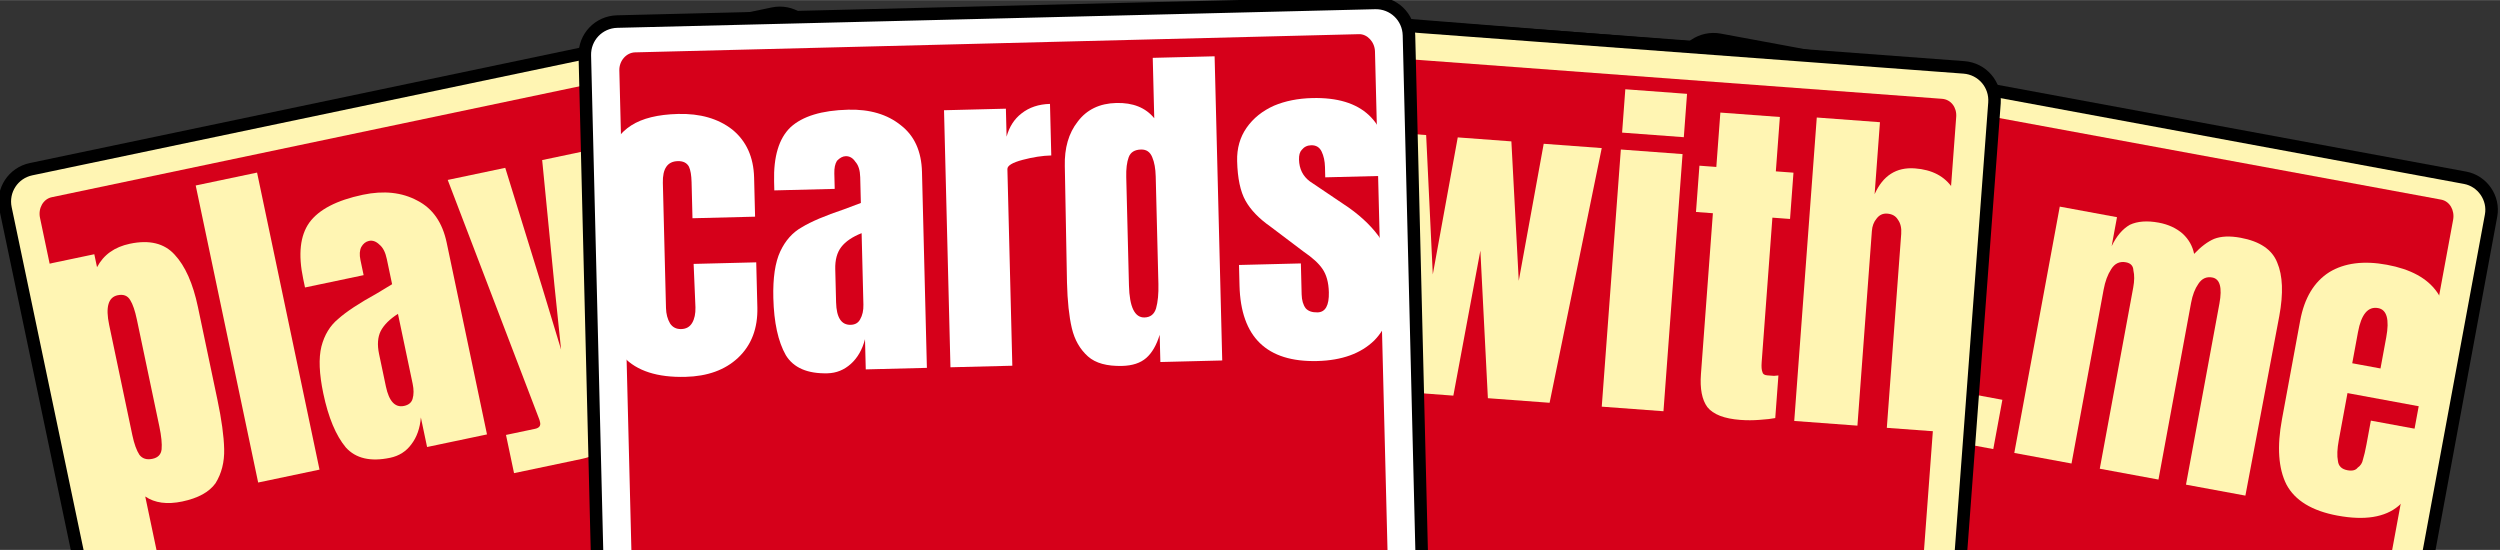 <?xml version="1.0" encoding="UTF-8" standalone="no"?>
<svg
   xmlns:osb="http://www.openswatchbook.org/uri/2009/osb"
   xmlns:dc="http://purl.org/dc/elements/1.1/"
   xmlns:cc="http://creativecommons.org/ns#"
   xmlns:rdf="http://www.w3.org/1999/02/22-rdf-syntax-ns#"
   xmlns:svg="http://www.w3.org/2000/svg"
   xmlns="http://www.w3.org/2000/svg"
   xmlns:xlink="http://www.w3.org/1999/xlink"
   xmlns:sodipodi="http://sodipodi.sourceforge.net/DTD/sodipodi-0.dtd"
   xmlns:inkscape="http://www.inkscape.org/namespaces/inkscape"
   height="110"
   width="500"
   version="1.1"
   viewBox="-0.2 -236 500.186 110"
   id="svg5679"
   sodipodi:docname="logo-2-header.svg"
   inkscape:version="0.92.1 r15371">
  <rect x="-0.2" y="-236" width="500.186" height="110" fill="#333333" stroke="none"/>
  <sodipodi:namedview
     pagecolor="#ffffff"
     bordercolor="#666666"
     borderopacity="1"
     objecttolerance="10"
     gridtolerance="10"
     guidetolerance="10"
     inkscape:pageopacity="0"
     inkscape:pageshadow="2"
     inkscape:window-width="956"
     inkscape:window-height="1041"
     id="namedview5681"
     showgrid="false"
     inkscape:zoom="0.674"
     inkscape:cx="314.94802"
     inkscape:cy="137.38321"
     inkscape:window-x="960"
     inkscape:window-y="18"
     inkscape:window-maximized="0"
     inkscape:current-layer="svg5679" />
  <defs
     id="defs5595">
    <linearGradient
       id="card_color-3"
       osb:paint="solid">
      <stop
         stop-color="#d6001a"
         offset="0"
         id="stop5573" />
    </linearGradient>
    <linearGradient
       id="accent-color-6"
       osb:paint="solid">
      <stop
         stop-color="#fff5b3"
         offset="0"
         id="stop5576" />
    </linearGradient>
    <g
       id="base">
      <path
         d="m 0,0 c 0,3.78 3.09,6.87 6.87,6.87 h 152.85 c 3.76,0 6.86,-3.09 6.86,-6.87 v -228.4 c 0,-3.78 -3.1,-6.87 -6.86,-6.87 H 6.87 c -3.78,0 -6.87,3.09 -6.87,6.87 z"
         id="path5579"
         inkscape:connector-curvature="0"
         style="fill:#ffffff;stroke:#000000;stroke-width:2.5" />
    </g>
    <g
       y="0"
       x="0"
       id="g5582" />
    <g
       id="joker"
       transform="translate(-1094.1,-924.2)" />
    <linearGradient
       id="linearGradient11707"
       y2="1817.8"
       xlink:href="#accent-color-6"
       gradientUnits="userSpaceOnUse"
       x2="1850.8"
       gradientTransform="translate(-20.036,-25.795)"
       y1="1817.8"
       x1="1737.3" />
    <linearGradient
       id="linearGradient11709"
       y2="-1818"
       xlink:href="#card_color-3"
       gradientUnits="userSpaceOnUse"
       x2="-1741.6"
       gradientTransform="translate(20.024,25.804)"
       y1="-1818"
       x1="-1844.2" />
    <linearGradient
       id="linearGradient11711"
       y2="1768.3"
       xlink:href="#accent-color-6"
       gradientUnits="userSpaceOnUse"
       x2="1846.2"
       gradientTransform="translate(-20.024,-25.804)"
       y1="1768.3"
       x1="1780.3" />
    <linearGradient
       id="linearGradient11713"
       y2="1997.6"
       xlink:href="#accent-color-6"
       gradientUnits="userSpaceOnUse"
       x2="1583.1"
       gradientTransform="translate(-17.125,-27.812)"
       y1="1997.6"
       x1="1469.5" />
    <linearGradient
       id="linearGradient11715"
       y2="-1998.3"
       xlink:href="#card_color-3"
       gradientUnits="userSpaceOnUse"
       x2="-1473.9"
       gradientTransform="translate(17.112,27.82)"
       y1="-1998.3"
       x1="-1576.4" />
    <linearGradient
       id="linearGradient11717"
       y2="1945.2"
       xlink:href="#accent-color-6"
       gradientUnits="userSpaceOnUse"
       x2="1578.3"
       gradientTransform="translate(-17.112,-27.82)"
       y1="1945.2"
       x1="1497.5" />
    <linearGradient
       id="linearGradient11719"
       y2="2319.9"
       xlink:href="#accent-color-6"
       gradientUnits="userSpaceOnUse"
       x2="832.3"
       gradientTransform="translate(-8.73,-31.473)"
       y1="2319.9"
       x1="718.73" />
    <linearGradient
       id="linearGradient11721"
       y2="-2320.3"
       xlink:href="#card_color-3"
       gradientUnits="userSpaceOnUse"
       x2="-722.96"
       gradientTransform="translate(8.716,31.477)"
       y1="-2320.3"
       x1="-825.52" />
    <linearGradient
       id="linearGradient11723"
       y2="2269.9"
       xlink:href="#accent-color-6"
       gradientUnits="userSpaceOnUse"
       x2="799.18"
       gradientTransform="translate(-8.716,-31.477)"
       y1="2269.9"
       x1="720.53" />
    <linearGradient
       id="linearGradient11725"
       y2="-2134.3"
       xlink:href="#card_color-3"
       gradientUnits="userSpaceOnUse"
       x2="-1196.7"
       gradientTransform="translate(14.274,29.378)"
       y1="-2134.3"
       x1="-1299.3" />
    <linearGradient
       inkscape:collect="always"
       xlink:href="#accent-color-6"
       id="linearGradient6228"
       gradientUnits="userSpaceOnUse"
       gradientTransform="translate(-20.024,-25.804)"
       x1="1780.3"
       y1="1768.3"
       x2="1846.2"
       y2="1768.3" />
    <linearGradient
       inkscape:collect="always"
       xlink:href="#accent-color-6"
       id="linearGradient6230"
       gradientUnits="userSpaceOnUse"
       gradientTransform="translate(-20.024,-25.804)"
       x1="1780.3"
       y1="1768.3"
       x2="1846.2"
       y2="1768.3" />
    <linearGradient
       inkscape:collect="always"
       xlink:href="#accent-color-6"
       id="linearGradient6232"
       gradientUnits="userSpaceOnUse"
       gradientTransform="translate(-20.024,-25.804)"
       x1="1780.3"
       y1="1768.3"
       x2="1846.2"
       y2="1768.3" />
    <linearGradient
       inkscape:collect="always"
       xlink:href="#accent-color-6"
       id="linearGradient6234"
       gradientUnits="userSpaceOnUse"
       gradientTransform="translate(-17.112,-27.82)"
       x1="1497.5"
       y1="1945.2"
       x2="1578.3"
       y2="1945.2" />
    <linearGradient
       inkscape:collect="always"
       xlink:href="#accent-color-6"
       id="linearGradient6236"
       gradientUnits="userSpaceOnUse"
       gradientTransform="translate(-17.112,-27.82)"
       x1="1497.5"
       y1="1945.2"
       x2="1578.3"
       y2="1945.2" />
    <linearGradient
       inkscape:collect="always"
       xlink:href="#accent-color-6"
       id="linearGradient6238"
       gradientUnits="userSpaceOnUse"
       gradientTransform="translate(-17.112,-27.82)"
       x1="1497.5"
       y1="1945.2"
       x2="1578.3"
       y2="1945.2" />
    <linearGradient
       inkscape:collect="always"
       xlink:href="#accent-color-6"
       id="linearGradient6240"
       gradientUnits="userSpaceOnUse"
       gradientTransform="translate(-17.112,-27.82)"
       x1="1497.5"
       y1="1945.2"
       x2="1578.3"
       y2="1945.2" />
    <linearGradient
       inkscape:collect="always"
       xlink:href="#accent-color-6"
       id="linearGradient6242"
       gradientUnits="userSpaceOnUse"
       gradientTransform="translate(-8.716,-31.477)"
       x1="720.53"
       y1="2269.9"
       x2="799.18"
       y2="2269.9" />
    <linearGradient
       inkscape:collect="always"
       xlink:href="#accent-color-6"
       id="linearGradient6244"
       gradientUnits="userSpaceOnUse"
       gradientTransform="translate(-8.716,-31.477)"
       x1="720.53"
       y1="2269.9"
       x2="799.18"
       y2="2269.9" />
    <linearGradient
       inkscape:collect="always"
       xlink:href="#accent-color-6"
       id="linearGradient6246"
       gradientUnits="userSpaceOnUse"
       gradientTransform="translate(-8.716,-31.477)"
       x1="720.53"
       y1="2269.9"
       x2="799.18"
       y2="2269.9" />
    <linearGradient
       inkscape:collect="always"
       xlink:href="#accent-color-6"
       id="linearGradient6248"
       gradientUnits="userSpaceOnUse"
       gradientTransform="translate(-8.716,-31.477)"
       x1="720.53"
       y1="2269.9"
       x2="799.18"
       y2="2269.9" />
  </defs>
  <flowRoot
     style="font-size:16px;line-height:1.25;font-family:'Just Another Hand';letter-spacing:0px;word-spacing:0px;fill:#000000"
     xml:space="preserve"
     font-size="16px"
     transform="translate(0,-1106.601)"
     line-height="1.25"
     id="flowRoot5603"><flowRegion
       id="flowRegion5599"><rect
         y="2370.4"
         width="210.86"
         x="1471.4"
         height="176.94"
         id="rect5597" /></flowRegion><flowPara
       id="flowPara5601" /></flowRoot>  <g
     transform="matrix(1.474,0,0,1.474,-1693.8,-3169.845)"
     id="g5677">
    <use
       xlink:href="#base"
       transform="matrix(-0.669,-0.053,0.053,-0.669,1592.3,2673.1)"
       height="100%"
       width="100%"
       y="972.55"
       x="335.15"
       id="use5605" />
    <g
       id="g5675">
      <path
         d="m -1568.1,-2038.5 h 98.3 c 1.2,0 2.2,1.1 2.2,2.4 v 149.2 c 0,1.3 -1,2.4 -2.2,2.4 h -98.3 c -1.1,0 -2.1,-1.1 -2.1,-2.4 v -149.2 c 0,-1.3 1,-2.4 2.1,-2.4 z"
         transform="rotate(-175.44)"
         id="path5607"
         inkscape:connector-curvature="0"
         style="fill:#dd0006;fill-rule:evenodd" />
      <g
         aria-label="with"
         transform="rotate(4.562)"
         id="g5617"
         style="fill:#ffffff;stroke-width:2.886">
        <path
           d="m 1498.1,1929.2 -4.1,-33.8 h 6.9 l 2.3,18.2 1.9,-18.2 h 7.1 l 2.3,18.2 1.9,-18.2 h 7.6 l -4.3,33.8 h -8.1 l -2.4,-19.2 -2.1,19.2 z"
           id="path5609"
           inkscape:connector-curvature="0" />
        <path
           d="m 1526.6,1893.2 v -5.7 h 8.1 v 5.7 z m 0,36 v -33.8 h 8.1 v 33.8 z"
           id="path5611"
           inkscape:connector-curvature="0" />
        <path
           d="m 1544.8,1929.6 q -3.2,0 -4.4,-1.3 -1.2,-1.4 -1.2,-4.3 v -21.1 h -2.2 v -6.2 h 2.2 v -7.1 h 7.9 v 7.1 h 2.3 v 6.2 h -2.3 v 18.9 q 0,0.9 0.1,1.3 0.2,0.5 0.8,0.5 0.4,0 0.8,-0.1 0.5,0 0.6,0 v 5.5 q -0.7,0.2 -2,0.4 -1.3,0.2 -2.6,0.2 z"
           id="path5613"
           inkscape:connector-curvature="0" />
        <path
           d="m 1551.9,1889.3 h 8.3 v 9.5 q 1.3,-3.7 5,-3.7 3.4,0 5.2,2.1 1.7,2.2 1.7,6 v 26 h -8.1 v -25.5 q 0,-1.1 -0.5,-1.8 -0.5,-0.7 -1.5,-0.7 -0.8,0 -1.3,0.7 -0.5,0.7 -0.5,1.7 v 25.6 h -8.3 z"
           id="path5615"
           inkscape:connector-curvature="0" />
      </g>
      <path
         style="fill:url(#linearGradient11707);stroke:#000000;stroke-width:1.701;paint-order:normal"
         d="m 1722.6,1710.8 h 102.9 c 2.4,0 4.4,2 4.4,4.4 v 153.6 c 0,2.5 -2,4.5 -4.4,4.5 h -102.9 c -2.5,0 -4.5,-2 -4.5,-4.5 v -153.6 c 0,-2.4 2,-4.4 4.5,-4.4 z"
         transform="rotate(10.488)"
         id="path5619"
         inkscape:connector-curvature="0" />
      <path
         d="m -1822,-1869.1 h 98.3 c 1.2,0 2.1,1 2.1,2.3 v 149.2 c 0,1.3 -0.9,2.4 -2.1,2.4 h -98.3 c -1.2,0 -2.1,-1.1 -2.1,-2.4 v -149.2 c 0,-1.3 0.9,-2.3 2.1,-2.3 z"
         transform="rotate(-169.54)"
         id="path5621"
         inkscape:connector-curvature="0"
         style="fill:url(#linearGradient11709);fill-rule:evenodd" />
      <g
         aria-label=".me"
         transform="rotate(10.461)"
         id="g5629"
         style="fill:url(#linearGradient11711);stroke-width:2.9">
        <path
           d="m 1760.3,1759.5 v -6.8 h 8.1 v 6.8 z"
           id="path5623"
           inkscape:connector-curvature="0"
           style="fill:url(#linearGradient6228)" />
        <path
           d="m 1771.3,1725.5 h 7.9 v 4 q 0.6,-2.2 1.9,-3.3 1.4,-1 3.8,-1 2,0 3.5,0.9 1.4,0.9 2,2.4 1.1,-1.7 2.3,-2.5 1.3,-0.8 3.5,-0.8 4,0 5.5,2.4 1.6,2.4 1.6,7.1 l -0.1,24.8 h -8.2 v -25 q 0,-3.3 -1.6,-3.3 -1.2,0 -1.7,1.2 -0.5,1.1 -0.5,2.7 v 24.4 h -8.1 v -25 q 0,-1.4 -0.4,-2.3 -0.2,-0.9 -1.2,-0.9 -1.3,0 -1.8,1.3 -0.5,1.2 -0.5,2.9 v 24 h -7.9 z"
           id="path5625"
           inkscape:connector-curvature="0"
           style="fill:url(#linearGradient6230)" />
        <path
           d="m 1816,1759.9 q -5.3,0 -7.6,-2.9 -2.2,-2.9 -2.2,-8.6 v -13.6 q 0,-4.7 2.7,-7.2 2.7,-2.4 7.5,-2.4 9.8,0 9.8,9.6 v 2.4 q 0,3.7 -0.1,6.1 h -11.8 v 6.5 q 0,1.8 0.4,2.8 0.3,1 1.5,1 1,0 1.3,-0.6 0.5,-0.5 0.5,-1.2 0.1,-0.8 0.1,-2.1 v -3.3 h 8.1 v 1.9 q 0,6 -2.3,8.8 -2.3,2.8 -7.9,2.8 z m 2.1,-20.7 v -4.3 q 0,-3.7 -1.8,-3.7 -2.1,0 -2.1,3.7 v 4.3 z"
           id="path5627"
           inkscape:connector-curvature="0"
           style="fill:url(#linearGradient6232)" />
      </g>
      <path
         style="fill:url(#linearGradient11713);stroke:#000000;stroke-width:1.701;paint-order:normal"
         d="m 1457.7,1888.5 h 102.9 c 2.5,0 4.5,2 4.5,4.5 v 153.6 c 0,2.5 -2,4.5 -4.5,4.5 h -102.9 c -2.5,0 -4.5,-2 -4.5,-4.5 V 1893 c 0,-2.5 2,-4.5 4.5,-4.5 z"
         transform="rotate(4.273)"
         id="path5631"
         inkscape:connector-curvature="0" />
      <path
         d="m -1557.2,-2047.5 h 98.3 c 1.2,0 2.1,1.1 2.1,2.4 v 149.2 c 0,1.3 -0.9,2.3 -2.1,2.3 h -98.3 c -1.2,0 -2.1,-1 -2.1,-2.3 v -149.2 c 0,-1.3 0.9,-2.4 2.1,-2.4 z"
         transform="rotate(-175.75)"
         id="path5633"
         inkscape:connector-curvature="0"
         style="fill:url(#linearGradient11715);fill-rule:evenodd" />
      <g
         aria-label="with"
         transform="rotate(4.246)"
         id="g5643"
         style="fill:url(#linearGradient11717);stroke-width:2.987">
        <path
           d="m 1484.6,1938.8 -4.2,-35 h 7.2 l 2.3,18.8 2,-18.8 h 7.3 l 2.4,18.8 2,-18.8 h 7.9 l -4.5,35 h -8.4 l -2.5,-19.9 -2.2,19.9 z"
           id="path5635"
           inkscape:connector-curvature="0"
           style="fill:url(#linearGradient6234)" />
        <path
           d="m 1514.1,1901.5 v -5.9 h 8.4 v 5.9 z m 0,37.3 v -35 h 8.4 v 35 z"
           id="path5637"
           inkscape:connector-curvature="0"
           style="fill:url(#linearGradient6236)" />
        <path
           d="m 1533,1939.2 q -3.3,0 -4.6,-1.4 -1.2,-1.4 -1.2,-4.4 v -21.9 h -2.3 v -6.3 h 2.3 v -7.4 h 8.1 v 7.4 h 2.4 v 6.3 h -2.4 v 19.7 q 0,0.9 0.2,1.3 0.1,0.4 0.7,0.4 0.5,0 0.9,0 0.5,-0.1 0.6,-0.1 v 5.8 q -0.7,0.2 -2.1,0.4 -1.3,0.2 -2.6,0.2 z"
           id="path5639"
           inkscape:connector-curvature="0"
           style="fill:url(#linearGradient6238)" />
        <path
           d="m 1540.3,1897.5 h 8.6 v 9.8 q 1.4,-3.9 5.2,-3.9 3.5,0 5.3,2.3 1.8,2.2 1.8,6.2 v 26.9 h -8.3 v -26.4 q 0,-1.2 -0.6,-1.9 -0.5,-0.7 -1.5,-0.7 -0.9,0 -1.4,0.8 -0.5,0.7 -0.5,1.7 v 26.5 h -8.6 z"
           id="path5641"
           inkscape:connector-curvature="0"
           style="fill:url(#linearGradient6240)" />
      </g>
      <path
         style="fill:url(#linearGradient11719);stroke:#000000;stroke-width:1.701;paint-order:normal"
         d="m 715.34,2207.2 h 102.89 c 2.49,0 4.49,2 4.49,4.5 v 153.6 c 0,2.4 -2,4.4 -4.49,4.4 H 715.34 c -2.49,0 -4.49,-2 -4.49,-4.4 v -153.6 c 0,-2.5 2,-4.5 4.49,-4.5 z"
         transform="rotate(-11.846)"
         id="path5645"
         inkscape:connector-curvature="0" />
      <path
         d="m -814.68,-2365.8 h 98.31 c 1.18,0 2.13,1.1 2.13,2.4 v 149.2 c 0,1.3 -0.95,2.4 -2.13,2.4 h -98.31 c -1.18,0 -2.13,-1.1 -2.13,-2.4 v -149.2 c 0,-1.3 0.95,-2.4 2.13,-2.4 z"
         transform="rotate(168.13)"
         id="path5647"
         inkscape:connector-curvature="0"
         style="fill:url(#linearGradient11721);fill-rule:evenodd" />
      <g
         aria-label="play"
         transform="rotate(-11.873)"
         id="g5657"
         style="fill:url(#linearGradient11723);stroke-width:2.987">
        <path
           d="m 711.81,2220.6 h 8.51 v 1.8 q 1.82,-2.2 5.02,-2.2 4.06,0 5.64,2.7 1.63,2.7 1.63,7.6 v 12.9 q 0,4.1 -0.48,6.7 -0.48,2.6 -2.1,4.3 -1.63,1.5 -4.93,1.5 -3.15,0 -4.78,-1.7 v 8.3 h -8.51 z m 10.52,28.8 q 1.15,0 1.48,-1 0.34,-1.1 0.34,-3.1 v -14.8 q 0,-1.9 -0.34,-2.8 -0.33,-1 -1.53,-1 -1.96,0 -1.96,3.7 v 15.3 q 0,1.8 0.39,2.8 0.43,0.9 1.62,0.9 z"
           id="path5649"
           inkscape:connector-curvature="0"
           style="fill:url(#linearGradient6242)" />
        <path
           d="m 735.71,2255.5 v -41.2 h 8.51 v 41.2 z"
           id="path5651"
           inkscape:connector-curvature="0"
           style="fill:url(#linearGradient6244)" />
        <path
           d="m 753.93,2255.9 q -4.07,0 -5.59,-2.6 -1.49,-2.8 -1.49,-7.8 0,-4.1 1.06,-6.3 1.09,-2.2 3.01,-3.2 1.91,-1.1 5.83,-2.3 l 2.29,-0.8 v -3.5 q 0,-1.4 -0.57,-2.1 -0.53,-0.8 -1.29,-0.8 -0.67,0 -1.2,0.6 -0.47,0.6 -0.47,1.7 v 2.1 h -8.13 v -1.2 q 0,-5.1 2.39,-7.3 2.44,-2.2 7.89,-2.2 4.35,0 7.07,2.3 2.72,2.2 2.72,6.4 v 26.6 h -8.31 v -4.1 q -0.62,2.1 -2.01,3.3 -1.34,1.2 -3.2,1.2 z m 3.3,-6.5 q 0.95,0 1.33,-0.7 0.43,-0.8 0.43,-2 v -9.7 q -1.86,0.7 -2.77,1.8 -0.86,1.1 -0.86,3 v 4.5 q 0,3.1 1.87,3.1 z"
           id="path5653"
           inkscape:connector-curvature="0"
           style="fill:url(#linearGradient6246)" />
        <path
           d="m 769.96,2256.1 h 4.02 q 0.86,0 0.86,-0.7 0,-0.4 -0.05,-0.6 l -5.45,-34.2 h 7.98 l 1.58,17 0.76,8.7 0.91,-8.7 1.87,-17 h 8.03 l -6.5,36.8 q -0.34,2 -1.39,3 -1,1 -3.2,1 h -9.42 z"
           id="path5655"
           inkscape:connector-curvature="0"
           style="fill:url(#linearGradient6248)" />
      </g>
      <path
         style="fill:#ffffff;stroke:#000000;stroke-width:1.701;paint-order:normal"
         d="m 1183.4,2023 h 102.9 c 2.5,0 4.5,2 4.5,4.5 v 153.6 c 0,2.5 -2,4.5 -4.5,4.5 h -102.9 c -2.5,0 -4.5,-2 -4.5,-4.5 v -153.6 c 0,-2.5 2,-4.5 4.5,-4.5 z"
         transform="rotate(-1.408)"
         id="path5659"
         inkscape:connector-curvature="0" />
      <path
         d="m -1282.9,-2181.9 h 98.3 c 1.2,0 2.2,1.1 2.2,2.4 v 149.2 c 0,1.3 -1,2.4 -2.2,2.4 h -98.3 c -1.1,0 -2.1,-1.1 -2.1,-2.4 v -149.2 c 0,-1.3 1,-2.4 2.1,-2.4 z"
         transform="rotate(178.56)"
         id="path5661"
         inkscape:connector-curvature="0"
         style="fill:url(#linearGradient11725);fill-rule:evenodd" />
      <g
         aria-label="cards"
         transform="rotate(-1.435)"
         id="g5673"
         style="fill:#ffffff;stroke-width:2.987">
        <path
           d="m 1190.5,2072 q -5.7,0 -8.3,-2.9 -2.5,-2.9 -2.5,-8.9 v -10.8 q 0,-4.6 1,-7.4 1,-2.9 3.3,-4.3 2.3,-1.4 6.4,-1.4 4.5,0 7.3,2.3 2.8,2.4 2.8,6.6 v 5.3 h -8.5 v -4.9 q 0,-1.4 -0.3,-2.1 -0.4,-0.8 -1.5,-0.8 -2.1,0 -2.1,2.9 v 17 q 0,1.2 0.5,2.1 0.5,0.8 1.5,0.8 1,0 1.5,-0.8 0.5,-0.8 0.5,-2.1 l -0.1,-5.9 h 8.5 v 6.1 q 0,4.3 -2.8,6.8 -2.7,2.4 -7.2,2.4 z"
           id="path5663"
           inkscape:connector-curvature="0" />
        <path
           d="m 1209.8,2072 q -4.1,0 -5.6,-2.6 -1.5,-2.8 -1.5,-7.8 0,-4.1 1.1,-6.3 1.1,-2.2 3,-3.2 1.9,-1.1 5.8,-2.3 l 2.3,-0.8 v -3.5 q 0,-1.4 -0.6,-2.1 -0.5,-0.8 -1.3,-0.8 -0.6,0 -1.2,0.6 -0.4,0.6 -0.4,1.7 v 2.1 h -8.2 v -1.2 q 0,-5.1 2.4,-7.3 2.5,-2.2 7.9,-2.2 4.4,0 7.1,2.3 2.7,2.2 2.7,6.4 v 26.6 h -8.3 v -4.1 q -0.6,2.1 -2,3.3 -1.4,1.2 -3.2,1.2 z m 3.3,-6.5 q 0.9,0 1.3,-0.7 0.5,-0.8 0.5,-2 v -9.7 q -1.9,0.7 -2.8,1.8 -0.9,1.1 -0.9,3 v 4.5 q 0,3.1 1.9,3.1 z"
           id="path5665"
           inkscape:connector-curvature="0" />
        <path
           d="m 1226.5,2036.7 h 8.4 v 3.8 q 0.6,-2 2.1,-3.1 1.6,-1.2 3.9,-1.2 v 7 q -1.8,0 -3.9,0.5 -2.1,0.5 -2.1,1.2 v 26.7 h -8.4 z"
           id="path5667"
           inkscape:connector-curvature="0" />
        <path
           d="m 1249.8,2072 q -3.1,0 -4.6,-1.4 -1.6,-1.5 -2.1,-3.9 -0.5,-2.4 -0.5,-6.2 l 0.1,-15.8 q 0,-3.7 1.9,-6 1.9,-2.4 5.3,-2.4 3.4,0 5.1,2.2 v -8.2 h 8.4 v 41.3 h -8.4 v -3.7 q -0.7,2.1 -1.9,3.1 -1.2,1 -3.3,1 z m 3.2,-6.5 q 1.2,0 1.6,-1.2 0.4,-1.3 0.4,-3.3 v -14.6 q 0,-1.6 -0.4,-2.6 -0.4,-1.1 -1.5,-1.1 -1.3,0 -1.7,1 -0.4,1 -0.4,2.7 v 14.7 q 0,4.4 2,4.4 z"
           id="path5669"
           inkscape:connector-curvature="0" />
        <path
           d="m 1276.3,2072 q -10.3,0 -10.3,-10.5 v -2.8 h 8.4 v 4.2 q 0,1.2 0.5,1.9 0.5,0.6 1.6,0.6 1.6,0 1.6,-2.7 0,-2 -0.8,-3.2 -0.7,-1.1 -2.5,-2.4 l -4.4,-3.5 q -2.3,-1.7 -3.3,-3.6 -1,-1.9 -1,-5.4 0,-2.6 1.4,-4.5 1.4,-1.9 3.8,-2.9 2.3,-0.9 5.2,-0.9 10.2,0 10.2,10.1 v 0.7 h -8.7 v -1.4 q 0,-1.2 -0.4,-2.1 -0.4,-0.9 -1.4,-0.9 -0.8,0 -1.3,0.6 -0.4,0.4 -0.4,1.3 0,1.9 1.4,3 l 5.2,3.7 q 2.8,2.1 4.3,4.5 1.4,2.4 1.4,6.1 0,4.9 -2.7,7.5 -2.8,2.6 -7.8,2.6 z"
           id="path5671"
           inkscape:connector-curvature="0" />
      </g>
    </g>
  </g>
</svg>
